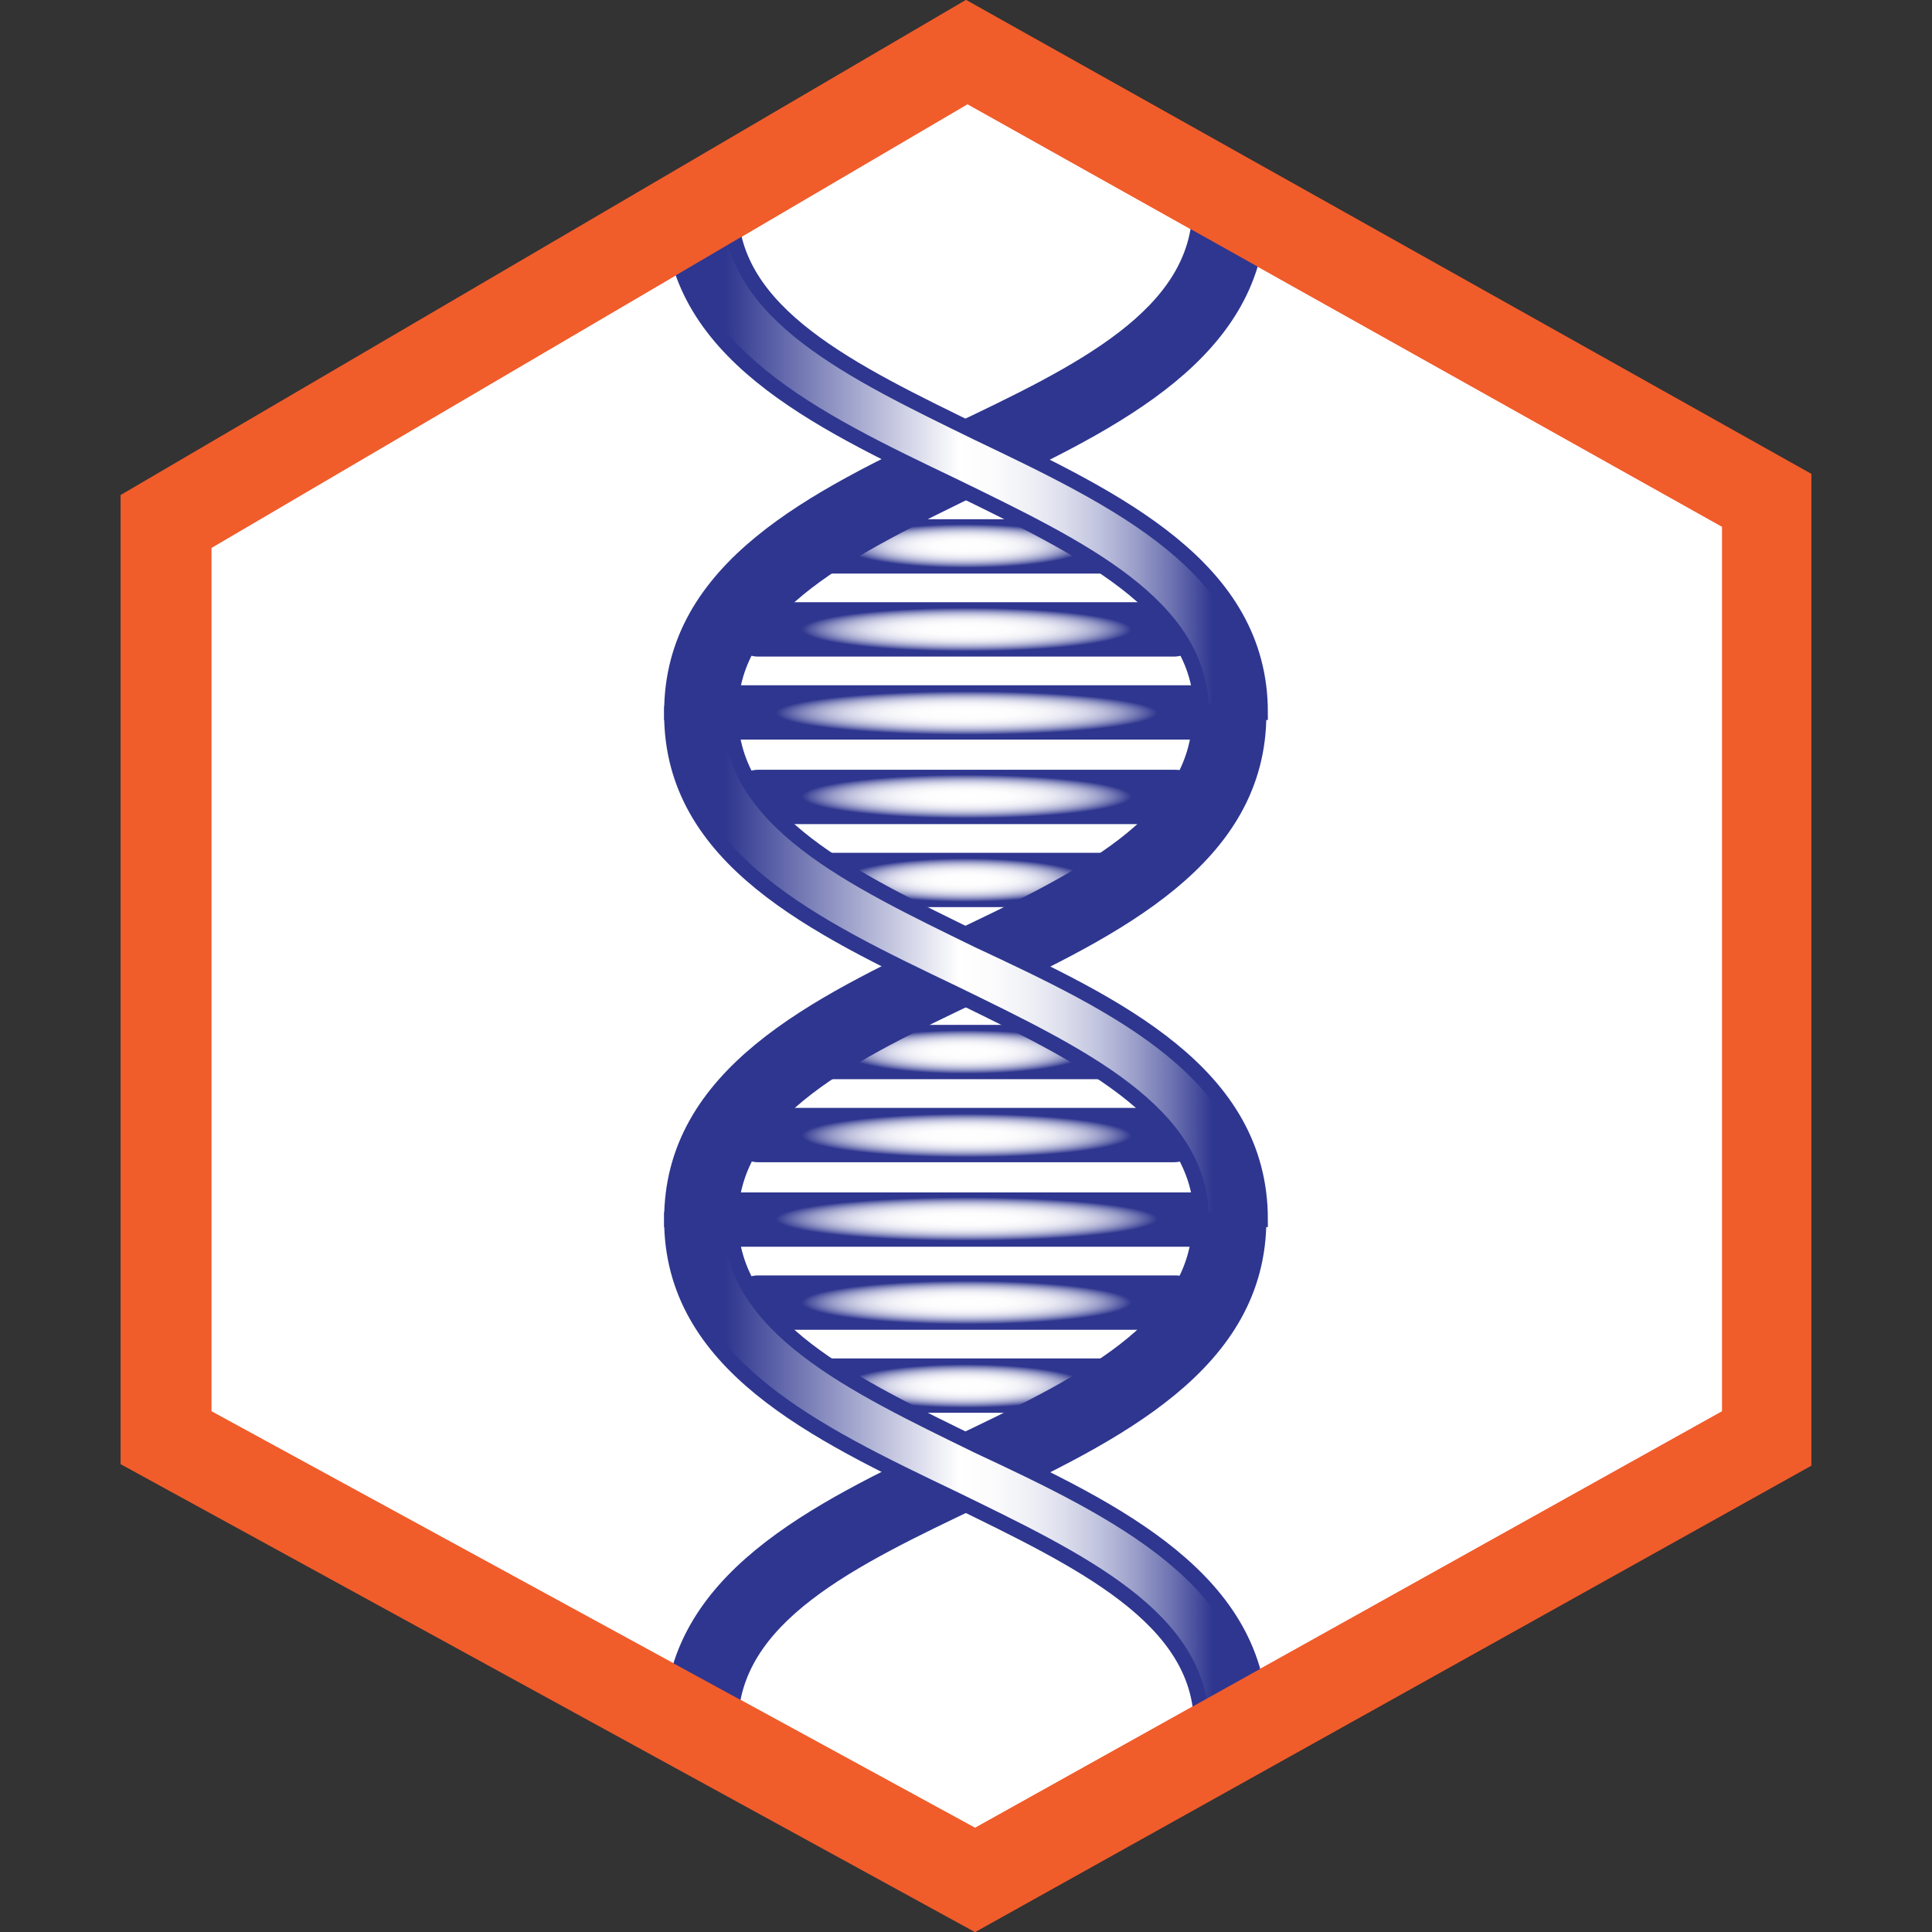 <?xml version="1.0" encoding="utf-8"?>
<!-- Generator: Adobe Illustrator 18.0.0, SVG Export Plug-In . SVG Version: 6.00 Build 0)  -->
<!DOCTYPE svg PUBLIC "-//W3C//DTD SVG 1.1//EN" "http://www.w3.org/Graphics/SVG/1.1/DTD/svg11.dtd">
<svg version="1.1" id="Layer_1" xmlns="http://www.w3.org/2000/svg" xmlns:xlink="http://www.w3.org/1999/xlink" x="0px" y="0px"
	 viewBox="0 0 128 128" enable-background="new 0 0 128 128" xml:space="preserve">
<rect x="0" y="0" width="128" height="128" fill="#333333" stroke="none"/>
<g>
	<g>
		<polygon fill="#FFFFFF" points="11,95.3 11,34.5 64,3.5 117,33.2 117,95.3 64.6,124.6 		"/>
		<path fill="#F15C2B" d="M64.1,6.9l50,28v58.6l-49.5,27.6L14,93.5V36.3L64.1,6.9 M64,0L8,32.8v64.2L64.6,128L120,97.1V31.4L64,0
			L64,0z"/>
	</g>
	<g>
		<g>
			
				<radialGradient id="SVGID_1_" cx="380.177" cy="80.762" r="8.004" gradientTransform="matrix(1.581 0 0 0.18 -537.015 66.225)" gradientUnits="userSpaceOnUse">
				<stop  offset="0" style="stop-color:#FFFFFF"/>
				<stop  offset="0.27" style="stop-color:#FDFDFE"/>
				<stop  offset="0.416" style="stop-color:#F5F5F9"/>
				<stop  offset="0.532" style="stop-color:#E7E8F2"/>
				<stop  offset="0.632" style="stop-color:#D4D5E8"/>
				<stop  offset="0.722" style="stop-color:#BBBDDA"/>
				<stop  offset="0.805" style="stop-color:#9CA0CA"/>
				<stop  offset="0.882" style="stop-color:#777CB6"/>
				<stop  offset="0.953" style="stop-color:#4E54A0"/>
				<stop  offset="1" style="stop-color:#2E368F"/>
			</radialGradient>
			<path fill="url(#SVGID_1_)" d="M80.2,82.6H47.8c-0.8,0-1.4-0.6-1.4-1.4v-0.8c0-0.8,0.6-1.4,1.4-1.4h32.5c0.8,0,1.4,0.6,1.4,1.4
				v0.8C81.7,81.9,81,82.6,80.2,82.6z"/>
			
				<radialGradient id="SVGID_2_" cx="295.281" cy="86.295" r="8.004" gradientTransform="matrix(1.366 0 0 0.18 -339.311 70.762)" gradientUnits="userSpaceOnUse">
				<stop  offset="0" style="stop-color:#FFFFFF"/>
				<stop  offset="0.27" style="stop-color:#FDFDFE"/>
				<stop  offset="0.416" style="stop-color:#F5F5F9"/>
				<stop  offset="0.532" style="stop-color:#E7E8F2"/>
				<stop  offset="0.632" style="stop-color:#D4D5E8"/>
				<stop  offset="0.722" style="stop-color:#BBBDDA"/>
				<stop  offset="0.805" style="stop-color:#9CA0CA"/>
				<stop  offset="0.882" style="stop-color:#777CB6"/>
				<stop  offset="0.953" style="stop-color:#4E54A0"/>
				<stop  offset="1" style="stop-color:#2E368F"/>
			</radialGradient>
			<path fill="url(#SVGID_2_)" d="M77.8,88.1H50.2c-0.8,0-1.4-0.6-1.4-1.4v-0.8c0-0.8,0.6-1.4,1.4-1.4h27.7c0.8,0,1.4,0.6,1.4,1.4
				v0.8C79.3,87.5,78.6,88.1,77.8,88.1z"/>
			
				<radialGradient id="SVGID_3_" cx="295.281" cy="75.23" r="8.004" gradientTransform="matrix(1.366 0 0 0.18 -339.311 61.689)" gradientUnits="userSpaceOnUse">
				<stop  offset="0" style="stop-color:#FFFFFF"/>
				<stop  offset="0.27" style="stop-color:#FDFDFE"/>
				<stop  offset="0.416" style="stop-color:#F5F5F9"/>
				<stop  offset="0.532" style="stop-color:#E7E8F2"/>
				<stop  offset="0.632" style="stop-color:#D4D5E8"/>
				<stop  offset="0.722" style="stop-color:#BBBDDA"/>
				<stop  offset="0.805" style="stop-color:#9CA0CA"/>
				<stop  offset="0.882" style="stop-color:#777CB6"/>
				<stop  offset="0.953" style="stop-color:#4E54A0"/>
				<stop  offset="1" style="stop-color:#2E368F"/>
			</radialGradient>
			<path fill="url(#SVGID_3_)" d="M77.8,77H50.2c-0.8,0-1.4-0.6-1.4-1.4v-0.8c0-0.8,0.6-1.4,1.4-1.4h27.7c0.8,0,1.4,0.6,1.4,1.4v0.8
				C79.3,76.4,78.6,77,77.8,77z"/>
			
				<radialGradient id="SVGID_4_" cx="77.929" cy="69.698" r="8.004" gradientTransform="matrix(1.014 0 0 0.18 -15.035 57.152)" gradientUnits="userSpaceOnUse">
				<stop  offset="0" style="stop-color:#FFFFFF"/>
				<stop  offset="0.27" style="stop-color:#FDFDFE"/>
				<stop  offset="0.416" style="stop-color:#F5F5F9"/>
				<stop  offset="0.532" style="stop-color:#E7E8F2"/>
				<stop  offset="0.632" style="stop-color:#D4D5E8"/>
				<stop  offset="0.722" style="stop-color:#BBBDDA"/>
				<stop  offset="0.805" style="stop-color:#9CA0CA"/>
				<stop  offset="0.882" style="stop-color:#777CB6"/>
				<stop  offset="0.953" style="stop-color:#4E54A0"/>
				<stop  offset="1" style="stop-color:#2E368F"/>
			</radialGradient>
			<path fill="url(#SVGID_4_)" d="M73.9,71.5H54.1c-0.8,0-1.4-0.6-1.4-1.4v-0.8c0-0.8,0.6-1.4,1.4-1.4h19.8c0.8,0,1.4,0.6,1.4,1.4
				v0.8C75.3,70.9,74.7,71.5,73.9,71.5z"/>
			
				<radialGradient id="SVGID_5_" cx="77.929" cy="91.827" r="8.004" gradientTransform="matrix(1.014 0 0 0.18 -15.035 75.298)" gradientUnits="userSpaceOnUse">
				<stop  offset="0" style="stop-color:#FFFFFF"/>
				<stop  offset="0.27" style="stop-color:#FDFDFE"/>
				<stop  offset="0.416" style="stop-color:#F5F5F9"/>
				<stop  offset="0.532" style="stop-color:#E7E8F2"/>
				<stop  offset="0.632" style="stop-color:#D4D5E8"/>
				<stop  offset="0.722" style="stop-color:#BBBDDA"/>
				<stop  offset="0.805" style="stop-color:#9CA0CA"/>
				<stop  offset="0.882" style="stop-color:#777CB6"/>
				<stop  offset="0.953" style="stop-color:#4E54A0"/>
				<stop  offset="1" style="stop-color:#2E368F"/>
			</radialGradient>
			<path fill="url(#SVGID_5_)" d="M73.9,93.6H54.1c-0.8,0-1.4-0.6-1.4-1.4v-0.8c0-0.8,0.6-1.4,1.4-1.4h19.8c0.8,0,1.4,0.6,1.4,1.4
				v0.8C75.3,93,74.7,93.6,73.9,93.6z"/>
		</g>
		<g>
			
				<radialGradient id="SVGID_6_" cx="380.177" cy="47.24" r="8.004" gradientTransform="matrix(1.581 0 0 0.18 -537.015 38.736)" gradientUnits="userSpaceOnUse">
				<stop  offset="0" style="stop-color:#FFFFFF"/>
				<stop  offset="0.27" style="stop-color:#FDFDFE"/>
				<stop  offset="0.416" style="stop-color:#F5F5F9"/>
				<stop  offset="0.532" style="stop-color:#E7E8F2"/>
				<stop  offset="0.632" style="stop-color:#D4D5E8"/>
				<stop  offset="0.722" style="stop-color:#BBBDDA"/>
				<stop  offset="0.805" style="stop-color:#9CA0CA"/>
				<stop  offset="0.882" style="stop-color:#777CB6"/>
				<stop  offset="0.953" style="stop-color:#4E54A0"/>
				<stop  offset="1" style="stop-color:#2E368F"/>
			</radialGradient>
			<path fill="url(#SVGID_6_)" d="M80.2,49H47.8c-0.8,0-1.4-0.6-1.4-1.4v-0.8c0-0.8,0.6-1.4,1.4-1.4h32.5c0.8,0,1.4,0.6,1.4,1.4v0.8
				C81.7,48.4,81,49,80.2,49z"/>
			
				<radialGradient id="SVGID_7_" cx="295.281" cy="52.772" r="8.004" gradientTransform="matrix(1.366 0 0 0.18 -339.311 43.273)" gradientUnits="userSpaceOnUse">
				<stop  offset="0" style="stop-color:#FFFFFF"/>
				<stop  offset="0.27" style="stop-color:#FDFDFE"/>
				<stop  offset="0.416" style="stop-color:#F5F5F9"/>
				<stop  offset="0.532" style="stop-color:#E7E8F2"/>
				<stop  offset="0.632" style="stop-color:#D4D5E8"/>
				<stop  offset="0.722" style="stop-color:#BBBDDA"/>
				<stop  offset="0.805" style="stop-color:#9CA0CA"/>
				<stop  offset="0.882" style="stop-color:#777CB6"/>
				<stop  offset="0.953" style="stop-color:#4E54A0"/>
				<stop  offset="1" style="stop-color:#2E368F"/>
			</radialGradient>
			<path fill="url(#SVGID_7_)" d="M77.8,54.6H50.2c-0.8,0-1.4-0.6-1.4-1.4v-0.8c0-0.8,0.6-1.4,1.4-1.4h27.7c0.8,0,1.4,0.6,1.4,1.4
				v0.8C79.3,53.9,78.6,54.6,77.8,54.6z"/>
			
				<radialGradient id="SVGID_8_" cx="295.281" cy="41.707" r="8.004" gradientTransform="matrix(1.366 0 0 0.18 -339.311 34.2)" gradientUnits="userSpaceOnUse">
				<stop  offset="0" style="stop-color:#FFFFFF"/>
				<stop  offset="0.27" style="stop-color:#FDFDFE"/>
				<stop  offset="0.416" style="stop-color:#F5F5F9"/>
				<stop  offset="0.532" style="stop-color:#E7E8F2"/>
				<stop  offset="0.632" style="stop-color:#D4D5E8"/>
				<stop  offset="0.722" style="stop-color:#BBBDDA"/>
				<stop  offset="0.805" style="stop-color:#9CA0CA"/>
				<stop  offset="0.882" style="stop-color:#777CB6"/>
				<stop  offset="0.953" style="stop-color:#4E54A0"/>
				<stop  offset="1" style="stop-color:#2E368F"/>
			</radialGradient>
			<path fill="url(#SVGID_8_)" d="M77.8,43.5H50.2c-0.8,0-1.4-0.6-1.4-1.4v-0.8c0-0.8,0.6-1.4,1.4-1.4h27.7c0.8,0,1.4,0.6,1.4,1.4
				v0.8C79.3,42.9,78.6,43.5,77.8,43.5z"/>
			
				<radialGradient id="SVGID_9_" cx="77.929" cy="36.175" r="8.004" gradientTransform="matrix(1.014 0 0 0.18 -15.035 29.663)" gradientUnits="userSpaceOnUse">
				<stop  offset="0" style="stop-color:#FFFFFF"/>
				<stop  offset="0.27" style="stop-color:#FDFDFE"/>
				<stop  offset="0.416" style="stop-color:#F5F5F9"/>
				<stop  offset="0.532" style="stop-color:#E7E8F2"/>
				<stop  offset="0.632" style="stop-color:#D4D5E8"/>
				<stop  offset="0.722" style="stop-color:#BBBDDA"/>
				<stop  offset="0.805" style="stop-color:#9CA0CA"/>
				<stop  offset="0.882" style="stop-color:#777CB6"/>
				<stop  offset="0.953" style="stop-color:#4E54A0"/>
				<stop  offset="1" style="stop-color:#2E368F"/>
			</radialGradient>
			<path fill="url(#SVGID_9_)" d="M73.9,38H54.1c-0.8,0-1.4-0.6-1.4-1.4v-0.8c0-0.8,0.6-1.4,1.4-1.4h19.8c0.8,0,1.4,0.6,1.4,1.4v0.8
				C75.3,37.3,74.7,38,73.9,38z"/>
			
				<radialGradient id="SVGID_10_" cx="77.929" cy="58.304" r="8.004" gradientTransform="matrix(1.014 0 0 0.18 -15.035 47.809)" gradientUnits="userSpaceOnUse">
				<stop  offset="0" style="stop-color:#FFFFFF"/>
				<stop  offset="0.27" style="stop-color:#FDFDFE"/>
				<stop  offset="0.416" style="stop-color:#F5F5F9"/>
				<stop  offset="0.532" style="stop-color:#E7E8F2"/>
				<stop  offset="0.632" style="stop-color:#D4D5E8"/>
				<stop  offset="0.722" style="stop-color:#BBBDDA"/>
				<stop  offset="0.805" style="stop-color:#9CA0CA"/>
				<stop  offset="0.882" style="stop-color:#777CB6"/>
				<stop  offset="0.953" style="stop-color:#4E54A0"/>
				<stop  offset="1" style="stop-color:#2E368F"/>
			</radialGradient>
			<path fill="url(#SVGID_10_)" d="M73.9,60.1H54.1c-0.8,0-1.4-0.6-1.4-1.4v-0.8c0-0.8,0.6-1.4,1.4-1.4h19.8c0.8,0,1.4,0.6,1.4,1.4
				v0.8C75.3,59.5,74.7,60.1,73.9,60.1z"/>
		</g>
		<path fill="#2E368F" stroke="#2E368F" stroke-miterlimit="10" d="M48.4,80.8h-3.9c0-9.6,9.5-14.2,18.6-18.5
			c8.4-4,16.4-7.8,16.4-15h3.9c0,9.6-9.5,14.2-18.6,18.5C56.4,69.8,48.4,73.6,48.4,80.8z"/>
		<path fill="#2E368F" stroke="#2E368F" stroke-miterlimit="10" d="M48.4,47.2h-3.9c0-9.6,9.5-14.2,18.6-18.5
			c8.4-4,16.4-7.8,16.4-15h3.9c0,9.6-9.5,14.2-18.6,18.5C56.4,36.3,48.4,40.1,48.4,47.2z"/>
		
			<linearGradient id="SVGID_11_" gradientUnits="userSpaceOnUse" x1="44.5" y1="1715.286" x2="83.5" y2="1715.286" gradientTransform="matrix(1 0 0 -1 0 1745.765)">
			<stop  offset="9.139785e-002" style="stop-color:#2E368F"/>
			<stop  offset="0.28" style="stop-color:#9397C5"/>
			<stop  offset="0.489" style="stop-color:#FFFFFF"/>
			<stop  offset="0.549" style="stop-color:#FBFBFD"/>
			<stop  offset="0.609" style="stop-color:#EFF0F6"/>
			<stop  offset="0.669" style="stop-color:#DBDDEC"/>
			<stop  offset="0.728" style="stop-color:#BFC2DD"/>
			<stop  offset="0.787" style="stop-color:#9B9FCA"/>
			<stop  offset="0.847" style="stop-color:#6F75B2"/>
			<stop  offset="0.905" style="stop-color:#3C4397"/>
			<stop  offset="0.919" style="stop-color:#2E368F"/>
		</linearGradient>
		<path fill="url(#SVGID_11_)" stroke="#2E368F" stroke-miterlimit="10" d="M83.5,47.2h-3.9c0-7.1-8-10.9-16.4-15
			c-9.2-4.4-18.7-8.9-18.7-18.5h3.9c0,7.1,8,10.9,16.4,15C74,33.1,83.5,37.6,83.5,47.2z"/>
		<path fill="#2E368F" stroke="#2E368F" stroke-miterlimit="10" d="M48.4,114.3h-3.9c0-9.6,9.5-14.2,18.6-18.5
			c8.4-4,16.4-7.8,16.4-15h3.9c0,9.6-9.5,14.2-18.6,18.5C56.4,103.3,48.4,107.1,48.4,114.3z"/>
		
			<linearGradient id="SVGID_12_" gradientUnits="userSpaceOnUse" x1="44.5" y1="1648.244" x2="83.5" y2="1648.244" gradientTransform="matrix(1 0 0 -1 0 1745.765)">
			<stop  offset="9.139785e-002" style="stop-color:#2E368F"/>
			<stop  offset="0.28" style="stop-color:#9397C5"/>
			<stop  offset="0.489" style="stop-color:#FFFFFF"/>
			<stop  offset="0.549" style="stop-color:#FBFBFD"/>
			<stop  offset="0.609" style="stop-color:#EFF0F6"/>
			<stop  offset="0.669" style="stop-color:#DBDDEC"/>
			<stop  offset="0.728" style="stop-color:#BFC2DD"/>
			<stop  offset="0.787" style="stop-color:#9B9FCA"/>
			<stop  offset="0.847" style="stop-color:#6F75B2"/>
			<stop  offset="0.905" style="stop-color:#3C4397"/>
			<stop  offset="0.919" style="stop-color:#2E368F"/>
		</linearGradient>
		<path fill="url(#SVGID_12_)" stroke="#2E368F" stroke-miterlimit="10" d="M83.5,114.3h-3.9c0-7.1-8-10.9-16.4-15
			c-9.2-4.4-18.7-8.9-18.7-18.5h3.9c0,7.1,8,10.9,16.4,15C74,100.1,83.5,104.7,83.5,114.3z"/>
		
			<linearGradient id="SVGID_13_" gradientUnits="userSpaceOnUse" x1="44.5" y1="1681.765" x2="83.5" y2="1681.765" gradientTransform="matrix(1 0 0 -1 0 1745.765)">
			<stop  offset="9.139785e-002" style="stop-color:#2E368F"/>
			<stop  offset="0.28" style="stop-color:#9397C5"/>
			<stop  offset="0.489" style="stop-color:#FFFFFF"/>
			<stop  offset="0.549" style="stop-color:#FBFBFD"/>
			<stop  offset="0.609" style="stop-color:#EFF0F6"/>
			<stop  offset="0.669" style="stop-color:#DBDDEC"/>
			<stop  offset="0.728" style="stop-color:#BFC2DD"/>
			<stop  offset="0.787" style="stop-color:#9B9FCA"/>
			<stop  offset="0.847" style="stop-color:#6F75B2"/>
			<stop  offset="0.905" style="stop-color:#3C4397"/>
			<stop  offset="0.919" style="stop-color:#2E368F"/>
		</linearGradient>
		<path fill="url(#SVGID_13_)" stroke="#2E368F" stroke-miterlimit="10" d="M83.5,80.8h-3.9c0-7.1-8-10.9-16.4-15
			c-9.2-4.4-18.7-8.9-18.7-18.5h3.9c0,7.1,8,10.9,16.4,15C74,66.6,83.5,71.1,83.5,80.8z"/>
	</g>
	<g>
		<path fill="#F15C2B" d="M64.1,6.9l50,28v58.6l-49.5,27.6L14,93.5V36.3L64.1,6.9 M64,0L8,32.8v64.2L64.6,128L120,97.1V31.4L64,0
			L64,0z"/>
	</g>
</g>
</svg>
